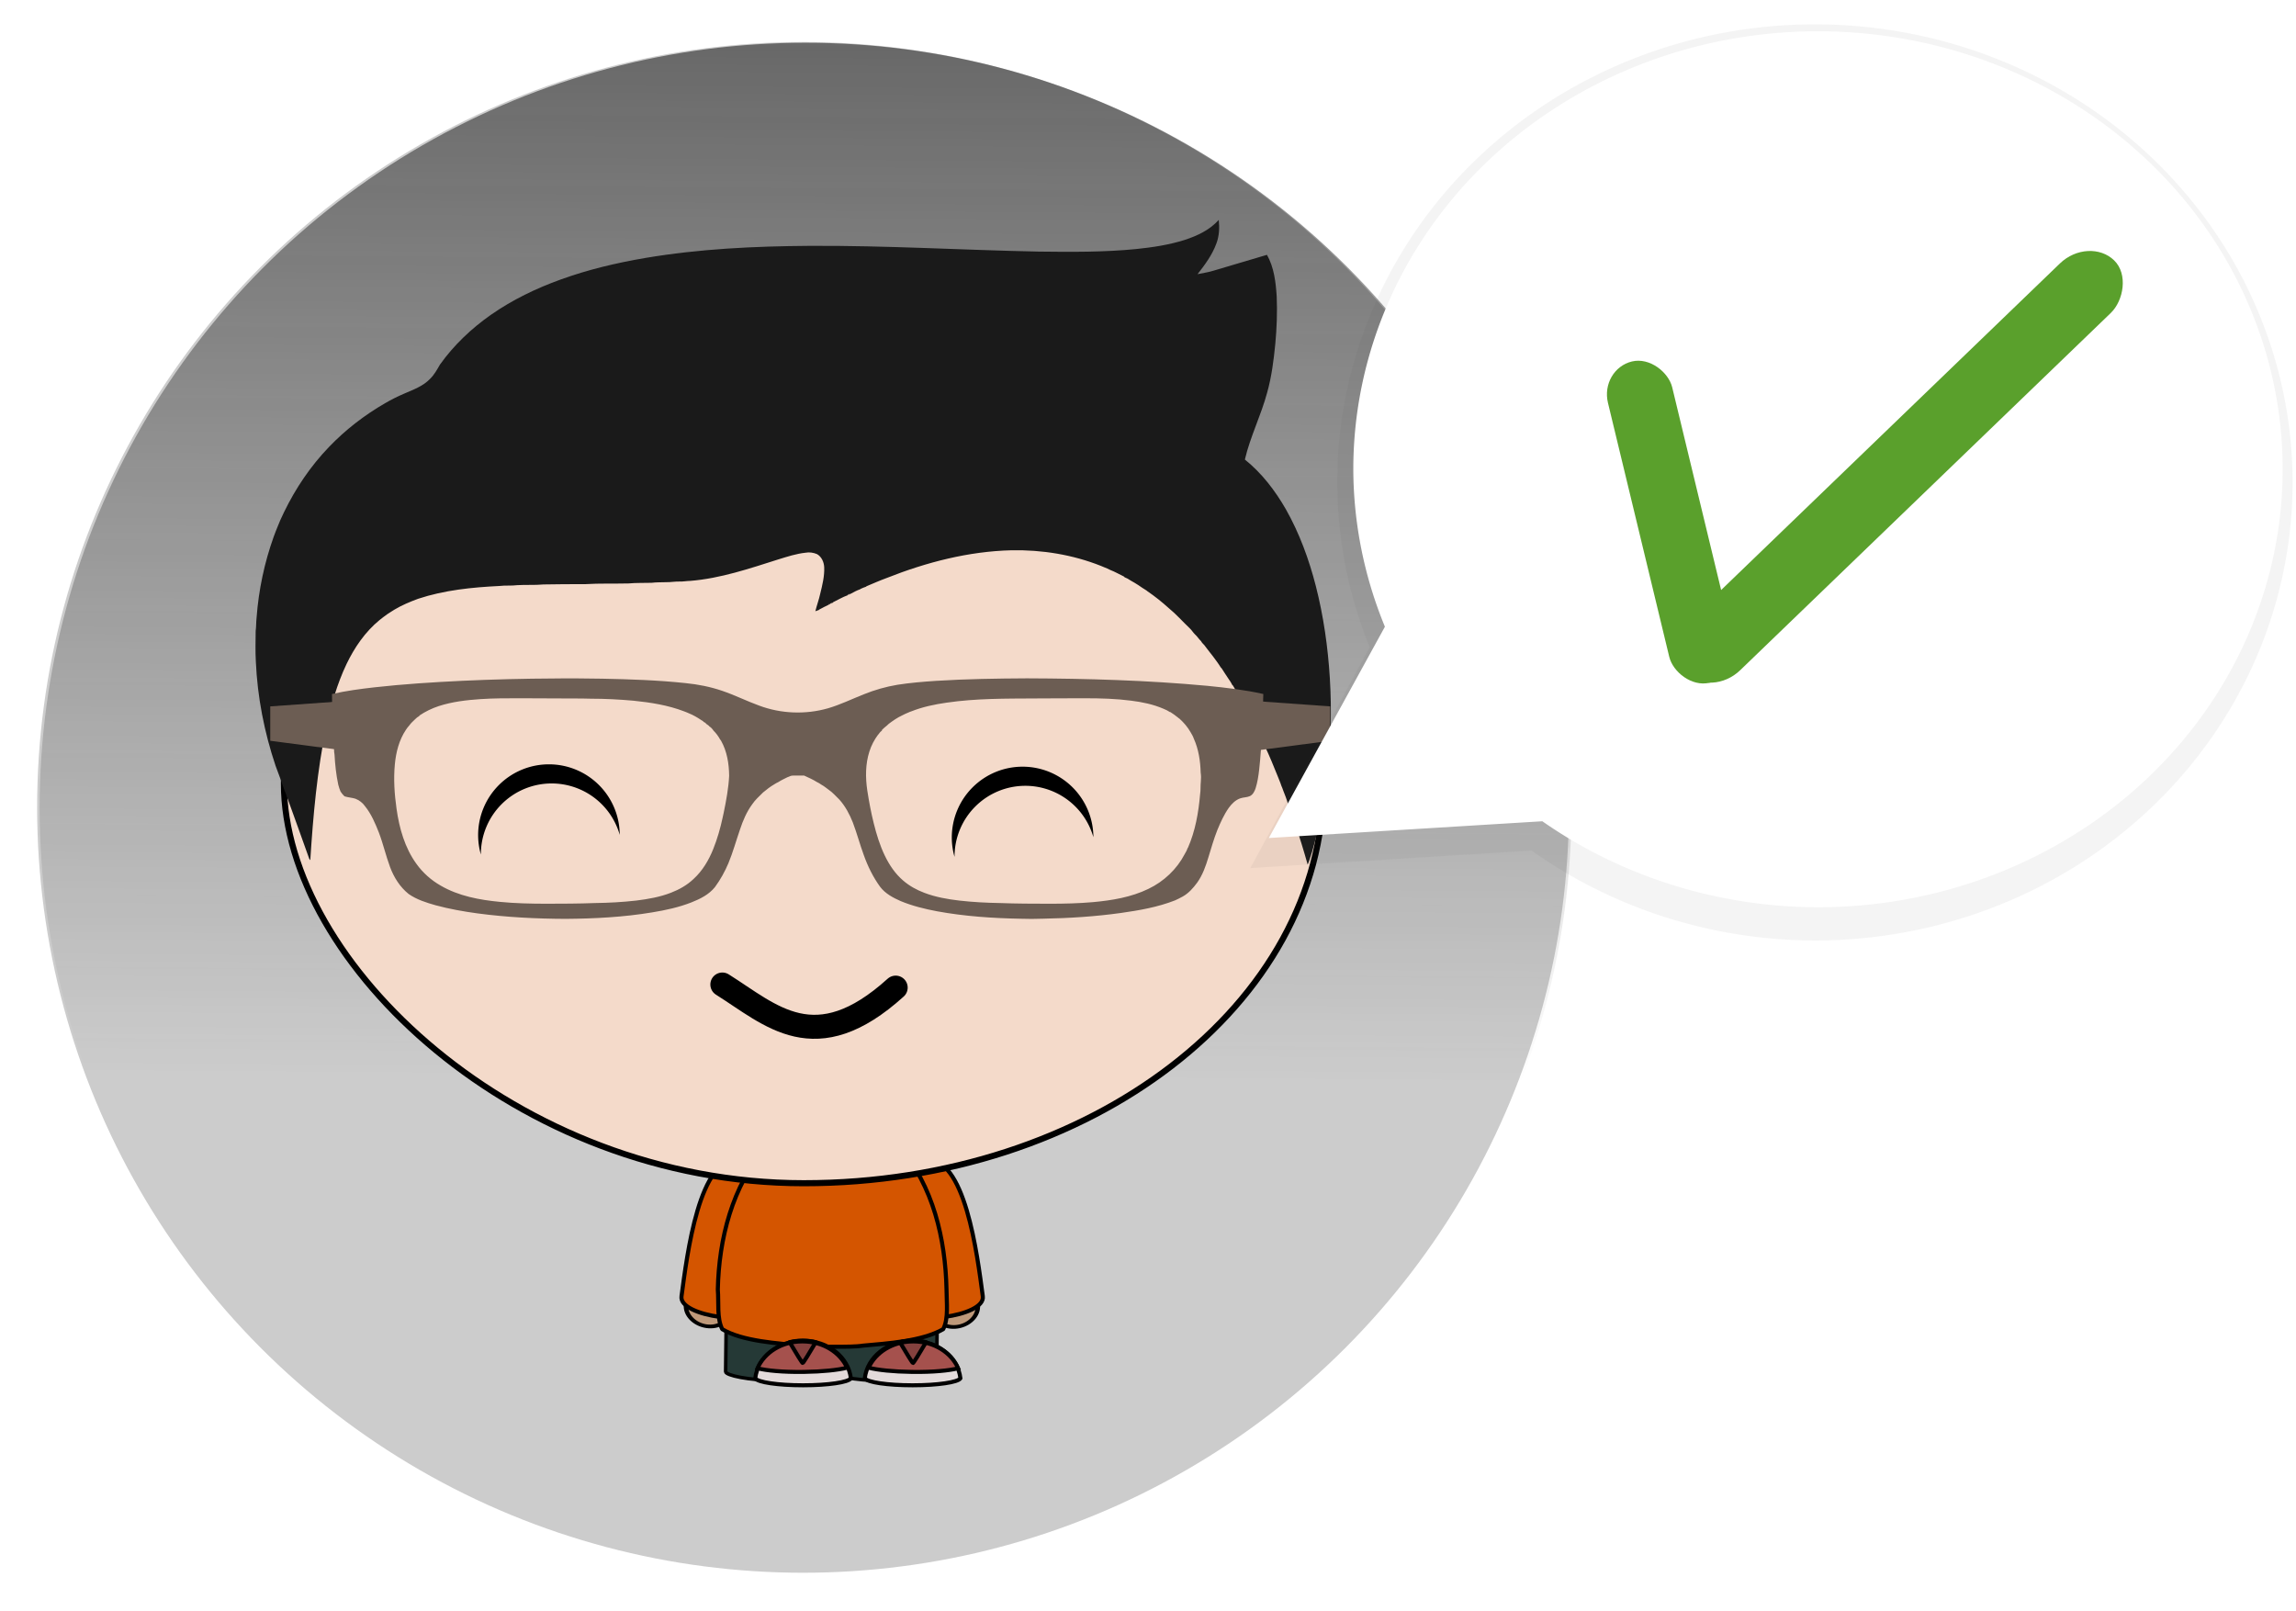 <?xml version="1.0" encoding="UTF-8" standalone="no"?>
<!-- Created with Inkscape (http://www.inkscape.org/) -->

<svg
   xmlns:dc="http://purl.org/dc/elements/1.1/"
   xmlns:cc="http://creativecommons.org/ns#"
   xmlns:rdf="http://www.w3.org/1999/02/22-rdf-syntax-ns#"
   xmlns:svg="http://www.w3.org/2000/svg"
   xmlns="http://www.w3.org/2000/svg"
   xmlns:xlink="http://www.w3.org/1999/xlink"
   xmlns:sodipodi="http://sodipodi.sourceforge.net/DTD/sodipodi-0.dtd"
   xmlns:inkscape="http://www.inkscape.org/namespaces/inkscape"
   width="186.928mm"
   height="131.175mm"
   viewBox="0 0 186.928 131.175"
   version="1.1"
   id="svg87"
   inkscape:version="0.92.1 r15371"
   sodipodi:docname="registration-confirmation.svg">
  <defs
     id="defs81">
    <linearGradient
       inkscape:collect="always"
       id="linearGradient1008">
      <stop
         style="stop-color:#1a1a1a;stop-opacity:1;"
         offset="0"
         id="stop1004" />
      <stop
         style="stop-color:#1a1a1a;stop-opacity:0;"
         offset="1"
         id="stop1006" />
    </linearGradient>
    <filter
       inkscape:collect="always"
       style="color-interpolation-filters:sRGB"
       id="filter7951-4"
       x="-0.011"
       width="1.022"
       y="-0.013"
       height="1.026">
      <feGaussianBlur
         inkscape:collect="always"
         stdDeviation="0.241"
         id="feGaussianBlur7953-0" />
    </filter>
    <linearGradient
       inkscape:collect="always"
       xlink:href="#linearGradient1008"
       id="linearGradient1010"
       x1="-65.078"
       y1="26.42"
       x2="-66.114"
       y2="171.563"
       gradientUnits="userSpaceOnUse"
       gradientTransform="matrix(1,0,0,0.999,68.001,88.751)" />
  </defs>
  <sodipodi:namedview
     id="base"
     pagecolor="#ffffff"
     bordercolor="#666666"
     borderopacity="1.0"
     inkscape:pageopacity="0.0"
     inkscape:pageshadow="2"
     inkscape:zoom="0.7"
     inkscape:cx="25.861401"
     inkscape:cy="503.58779"
     inkscape:document-units="mm"
     inkscape:current-layer="layer1"
     showgrid="false"
     inkscape:window-width="1855"
     inkscape:window-height="1056"
     inkscape:window-x="65"
     inkscape:window-y="24"
     inkscape:window-maximized="1" />
  <g
     inkscape:label="Calque 1"
     inkscape:groupmode="layer"
     id="layer1"
     transform="translate(0,-165.825)">
    <g
       id="g1212"
       transform="matrix(1.04,0,0,1.04,53.647,-16.978)">
      <ellipse
         ry="59.911"
         rx="59.959"
         cy="238.971"
         cx="11.283"
         id="path142-3-7"
         style="fill:#cccccc;fill-opacity:1;stroke-width:0.378" />
      <ellipse
         ry="59.911"
         rx="59.959"
         cy="239.029"
         cx="11.476"
         id="path142-3"
         style="fill:url(#linearGradient1010);fill-opacity:1;stroke-width:0.378" />
    </g>
    <g
       id="g122"
       transform="translate(137.964,85.339)">
      <ellipse
         style="fill:#be997a;fill-opacity:1;fill-rule:evenodd;stroke:#000000;stroke-width:0.336;stroke-linecap:round;stroke-linejoin:round;stroke-miterlimit:4;stroke-dasharray:none;stroke-dashoffset:0;stroke-opacity:1"
         id="path7002-6-6-8"
         transform="matrix(-0.892,0.452,0.63,0.777,0,0)"
         cx="184.304"
         cy="133.443"
         rx="1.623"
         ry="1.656" />
      <path
         style="fill:#d45500;fill-opacity:1;stroke:#000000;stroke-width:0.332px;stroke-linecap:butt;stroke-linejoin:miter;stroke-opacity:1"
         d="m -77.733,174.903 c -3.312,-0.448 -4.297,7.788 -4.745,11.099 -0.268,1.701 6.356,2.507 6.624,0.895 0.359,-3.311 1.432,-11.547 -1.879,-11.995 z"
         id="path7004-7-2-5"
         inkscape:connector-curvature="0"
         sodipodi:nodetypes="cccc"
         inkscape:transform-center-y="28.568747"
         inkscape:transform-center-x="8.543568" />
      <rect
         style="fill:#253936;fill-opacity:1;stroke:#000000;stroke-width:0.285;stroke-miterlimit:4;stroke-dasharray:none;stroke-opacity:1"
         id="rect7006-5-6-0"
         width="8.586"
         height="10.992"
         x="-68.023"
         y="182.667"
         rx="4.208"
         ry="0.683"
         transform="rotate(0.676)" />
      <rect
         transform="rotate(0.676)"
         ry="0.683"
         rx="4.208"
         y="182.757"
         x="-76.615"
         height="10.992"
         width="8.586"
         id="rect7010-5-1-9"
         style="fill:#253936;fill-opacity:1;stroke:#000000;stroke-width:0.285;stroke-miterlimit:4;stroke-dasharray:none;stroke-opacity:1" />
      <ellipse
         transform="matrix(0.892,0.452,-0.63,0.777,0,0)"
         id="path7058-2-8-6"
         style="fill:#be997a;fill-opacity:1;fill-rule:evenodd;stroke:#000000;stroke-width:0.336;stroke-linecap:round;stroke-linejoin:round;stroke-miterlimit:4;stroke-dasharray:none;stroke-dashoffset:0;stroke-opacity:1"
         cx="72.713"
         cy="198.411"
         rx="1.623"
         ry="1.656" />
      <path
         inkscape:transform-center-x="8.5435766"
         inkscape:transform-center-y="28.568747"
         sodipodi:nodetypes="cccc"
         inkscape:connector-curvature="0"
         id="path7060-9-7-3"
         d="m -62.695,174.903 c 3.312,-0.448 4.296,7.788 4.744,11.099 0.269,1.701 -6.355,2.507 -6.624,0.895 -0.358,-3.311 -1.432,-11.547 1.88,-11.995 z"
         style="fill:#d45500;fill-opacity:1;stroke:#000000;stroke-width:0.332;stroke-linecap:butt;stroke-linejoin:miter;stroke-miterlimit:4;stroke-dasharray:none;stroke-opacity:1" />
      <path
         style="fill:#d45500;fill-opacity:1;fill-rule:evenodd;stroke:#000000;stroke-width:0.332;stroke-linecap:round;stroke-linejoin:round;stroke-miterlimit:4;stroke-dasharray:none;stroke-dashoffset:0;stroke-opacity:1"
         d="m -70.124,170.965 c 0,0 0,0 -0.09,0 0,0 0,0 0,0 -0.09,0 -0.09,0 -0.09,0 v 0 c -2.058,0.178 -4.028,1.343 -5.281,2.864 -2.775,3.223 -3.85,7.52 -3.938,11.637 0.089,1.075 -0.09,2.328 0.358,3.223 1.611,0.985 4.565,1.164 6.534,1.343 0.537,0.09 1.432,0.09 2.328,0.09 v 0 c 0.09,0 0.179,0 0.268,0 0,0 0,0 0,0 0.895,0 1.79,0 2.328,-0.09 1.97,-0.178 4.834,-0.358 6.535,-1.343 0.448,-0.895 0.268,-2.148 0.268,-3.223 -0.09,-4.117 -1.075,-8.414 -3.849,-11.637 -1.254,-1.521 -3.223,-2.685 -5.282,-2.864 v 0 c 0,0 0,0 -0.089,0 z"
         id="path7014-1-9-8"
         inkscape:connector-curvature="0" />
      <rect
         rx="42.324"
         ry="32.554"
         y="111.715"
         x="-114.85"
         height="65.095"
         width="84.648"
         id="rect7020-2-2-5"
         style="fill:#f4daca;fill-opacity:1;fill-rule:evenodd;stroke:#000000;stroke-width:0.496;stroke-linecap:round;stroke-linejoin:round;stroke-miterlimit:4;stroke-dasharray:none;stroke-dashoffset:0;stroke-opacity:1" />
      <path
         sodipodi:nodetypes="cc"
         inkscape:connector-curvature="0"
         id="path7026-9-0-6"
         d="m -79.155,160.633 c 3.964,2.489 7.557,6.186 14.113,0.253"
         style="fill:none;stroke:#000000;stroke-width:1.953;stroke-linecap:round;stroke-linejoin:round;stroke-miterlimit:4;stroke-dasharray:none;stroke-opacity:1" />
      <path
         style="fill:#1a1a1a;fill-opacity:1;stroke-width:0.354"
         inkscape:connector-curvature="0"
         d="m -41.505,100.014 c 1.023,-0.333 2.036,-0.811 2.765,-1.625 0.071,0.637 0.039,1.299 -0.188,1.908 -0.336,0.931 -0.935,1.738 -1.54,2.51 0.435,-0.096 0.885,-0.152 1.306,-0.287 1.448,-0.425 2.896,-0.857 4.348,-1.289 0.581,1.03 0.719,2.241 0.793,3.395 0.053,1.275 0.006,2.56 -0.113,3.838 -0.131,1.331 -0.297,2.666 -0.659,3.962 -0.496,1.862 -1.381,3.593 -1.82,5.47 1.377,1.105 2.464,2.528 3.339,4.05 1.108,1.958 1.883,4.086 2.439,6.252 0.627,2.453 0.984,4.978 1.14,7.502 0.159,2.634 0.089,5.286 -0.212,7.906 -0.248,2.099 -0.637,4.185 -1.232,6.217 -0.124,0.347 -0.202,0.712 -0.361,1.048 -0.322,-1.144 -0.673,-2.287 -1.055,-3.413 -0.018,-0.057 -0.039,-0.11 -0.053,-0.163 -0.053,-0.159 -0.11,-0.322 -0.166,-0.478 -0.103,-0.312 -0.202,-0.62 -0.333,-0.924 -0.11,-0.347 -0.237,-0.69 -0.375,-1.027 -0.053,-0.142 -0.099,-0.287 -0.166,-0.428 -0.05,-0.145 -0.096,-0.29 -0.159,-0.428 -0.035,-0.092 -0.074,-0.184 -0.11,-0.276 -0.343,-0.853 -0.69,-1.706 -1.087,-2.542 -0.085,-0.237 -0.212,-0.464 -0.322,-0.697 -0.039,-0.074 -0.078,-0.149 -0.113,-0.22 -0.188,-0.446 -0.397,-0.885 -0.641,-1.296 -0.039,-0.074 -0.078,-0.145 -0.11,-0.216 -0.127,-0.241 -0.227,-0.485 -0.379,-0.705 -0.078,-0.166 -0.166,-0.336 -0.269,-0.485 -0.05,-0.096 -0.106,-0.188 -0.159,-0.273 -0.067,-0.127 -0.135,-0.262 -0.216,-0.375 -0.064,-0.12 -0.131,-0.227 -0.198,-0.336 -0.06,-0.096 -0.113,-0.188 -0.17,-0.287 -0.014,-0.018 -0.053,-0.057 -0.071,-0.074 -0.082,-0.184 -0.205,-0.347 -0.315,-0.513 -0.177,-0.276 -0.368,-0.542 -0.535,-0.818 -0.018,-0.018 -0.053,-0.057 -0.071,-0.074 -0.092,-0.159 -0.209,-0.312 -0.312,-0.464 -0.202,-0.29 -0.428,-0.574 -0.651,-0.857 -0.12,-0.173 -0.258,-0.319 -0.375,-0.492 -0.096,-0.103 -0.205,-0.202 -0.273,-0.333 -0.181,-0.166 -0.304,-0.386 -0.492,-0.549 -0.156,-0.149 -0.266,-0.347 -0.428,-0.496 -0.574,-0.542 -1.097,-1.144 -1.706,-1.639 -0.552,-0.499 -1.133,-0.963 -1.745,-1.381 -0.018,-0.014 -0.057,-0.046 -0.074,-0.06 -0.227,-0.135 -0.443,-0.283 -0.658,-0.432 -0.202,-0.124 -0.404,-0.258 -0.616,-0.368 -0.078,-0.057 -0.17,-0.11 -0.262,-0.163 -0.074,-0.032 -0.152,-0.067 -0.23,-0.103 -0.018,-0.018 -0.053,-0.057 -0.074,-0.071 -0.372,-0.173 -0.722,-0.386 -1.101,-0.528 -0.156,-0.082 -0.322,-0.156 -0.485,-0.216 -0.092,-0.039 -0.184,-0.074 -0.269,-0.113 -2.305,-0.917 -4.811,-1.324 -7.29,-1.275 -3.491,0.085 -6.925,0.974 -10.157,2.255 -0.563,0.205 -1.112,0.45 -1.664,0.68 l -0.004,0.025 c -0.163,0.046 -0.326,0.124 -0.478,0.191 l -0.011,0.021 c -0.294,0.099 -0.563,0.251 -0.832,0.397 -0.025,-0.006 -0.067,-0.006 -0.088,-0.011 v 0.078 c -0.025,-0.014 -0.081,-0.028 -0.106,-0.035 l 0.004,0.06 c -0.418,0.145 -0.797,0.382 -1.193,0.57 v 0.057 c -0.025,-0.006 -0.081,-0.028 -0.11,-0.035 v 0.085 c -0.028,-0.006 -0.081,-0.021 -0.106,-0.028 l -0.003,0.082 c -0.025,-0.004 -0.074,-0.014 -0.103,-0.021 l -0.007,0.05 c -0.273,0.12 -0.535,0.273 -0.804,0.411 l -0.011,0.025 c -0.099,0.035 -0.195,0.078 -0.294,0.106 0.113,-0.478 0.29,-0.938 0.393,-1.416 0.173,-0.708 0.358,-1.434 0.326,-2.17 -0.021,-0.414 -0.209,-0.853 -0.588,-1.066 -0.294,-0.12 -0.62,-0.173 -0.928,-0.113 -0.761,0.082 -1.494,0.322 -2.216,0.545 -2.344,0.743 -4.709,1.551 -7.176,1.749 -0.29,0.004 -0.574,0.064 -0.867,0.053 -0.354,-0.011 -0.712,0.06 -1.076,0.053 -0.4,0.018 -0.793,-0.004 -1.197,0.05 -0.627,0.021 -1.26,-0.006 -1.887,0.053 -1.179,0.028 -2.354,-0.014 -3.523,0.057 -1.14,-0.004 -2.273,0.006 -3.406,0.025 -0.708,0.067 -1.42,0.014 -2.117,0.057 -0.489,0.064 -0.974,0.006 -1.452,0.067 -2.237,0.11 -4.496,0.336 -6.631,1.044 -0.659,0.244 -1.321,0.52 -1.926,0.882 -0.202,0.12 -0.393,0.255 -0.598,0.382 -0.212,0.149 -0.418,0.312 -0.623,0.474 -1.165,0.956 -2.032,2.227 -2.68,3.576 -0.772,1.621 -1.264,3.363 -1.65,5.119 -0.747,3.569 -1.066,7.212 -1.299,10.844 -0.043,-0.042 -0.071,-0.082 -0.096,-0.138 -0.574,-1.604 -1.144,-3.208 -1.728,-4.811 -0.025,-0.053 -0.043,-0.106 -0.067,-0.156 -0.064,-0.205 -0.124,-0.407 -0.216,-0.595 -0.223,-0.669 -0.478,-1.321 -0.719,-1.979 -0.92,-2.737 -1.48,-5.601 -1.607,-8.486 -0.05,-0.828 -0.021,-1.664 -0.014,-2.492 0.05,-0.354 0.032,-0.719 0.074,-1.083 0.166,-2.248 0.637,-4.489 1.402,-6.613 0.06,-0.149 0.113,-0.287 0.163,-0.432 0.035,-0.092 0.074,-0.181 0.11,-0.273 0.039,-0.088 0.078,-0.177 0.11,-0.269 0.057,-0.127 0.11,-0.251 0.159,-0.382 0.099,-0.212 0.202,-0.418 0.297,-0.634 0.938,-1.933 2.153,-3.732 3.639,-5.279 1.352,-1.413 2.907,-2.613 4.599,-3.586 0.499,-0.294 1.02,-0.549 1.554,-0.779 0.736,-0.319 1.529,-0.602 2.092,-1.197 0.336,-0.329 0.57,-0.747 0.8,-1.154 1.133,-1.59 2.57,-2.949 4.16,-4.064 1.745,-1.218 3.678,-2.149 5.675,-2.868 2.223,-0.807 4.535,-1.352 6.861,-1.749 4.422,-0.751 8.908,-0.959 13.379,-0.991 6.231,-0.035 12.448,0.343 18.675,0.467 2.638,0.032 5.289,0.053 7.913,-0.205 1.345,-0.135 2.691,-0.34 3.983,-0.747 z"
         id="path5-2-1" />
      <g
         id="g4583-3-1"
         transform="matrix(0.091,0,0,0.091,-473.749,365.498)">
        <path
           style="fill:#e3dbdb;fill-opacity:1;stroke:#000000;stroke-width:3.6;stroke-linecap:round;stroke-linejoin:round;stroke-miterlimit:4;stroke-dasharray:none;stroke-opacity:1"
           d="m 4408.7,-1932.51 c 22.16,0 40.29,14.65 42.5,33.56 -2.18,3.51 -20.31,6.22 -42.5,6.22 h -0.56 c -22.19,0 -40.32,-2.71 -42.5,-6.22 2.21,-18.91 20.34,-33.56 42.5,-33.56 z"
           id="rect4016-3-7-7-5"
           inkscape:connector-curvature="0" />
        <path
           style="fill:#a5514d;fill-opacity:1;stroke:#000000;stroke-width:3.6;stroke-miterlimit:4;stroke-dasharray:none;stroke-opacity:1"
           d="m 4408.12,-1931.97 c 18.05,0 33.41,9.71 39.69,23.53 -8.35,2.06 -22.25,3.53 -38.13,3.72 l -1.87,0.03 c -17.17,0.2 -32.09,-1.14 -40.16,-3.28 6.14,-14.07 21.66,-24 39.91,-24 z"
           id="rect7010-5-0-5-9"
           inkscape:connector-curvature="0" />
        <path
           style="fill:#000000;fill-opacity:0.2;stroke:#000000;stroke-width:3.6;stroke-linecap:round;stroke-linejoin:round;stroke-miterlimit:4;stroke-dasharray:none;stroke-opacity:1"
           d="m 4408.37,-1932.65 c 3.96,0 7.78,0.48 11.42,1.35 -6.09,10.3 -11.2,18.64 -11.7,18.64 -0.52,0 -5.63,-8.34 -11.71,-18.64 3.62,-0.87 7.47,-1.35 11.42,-1.35 z"
           id="rect4016-3-7-5-9-8"
           inkscape:connector-curvature="0" />
      </g>
      <g
         id="g4578-2-4"
         transform="matrix(0.091,0,0,0.091,-473.749,365.498)">
        <path
           inkscape:connector-curvature="0"
           id="path4424-2-8"
           d="m 4506.14,-1932.51 c -22.16,0 -40.29,14.65 -42.5,33.56 2.18,3.51 20.31,6.22 42.5,6.22 h 0.56 c 22.19,0 40.32,-2.71 42.5,-6.22 -2.21,-18.91 -20.34,-33.56 -42.5,-33.56 z"
           style="fill:#e3dbdb;fill-opacity:1;stroke:#000000;stroke-width:3.6;stroke-linecap:round;stroke-linejoin:round;stroke-miterlimit:4;stroke-dasharray:none;stroke-opacity:1" />
        <path
           inkscape:connector-curvature="0"
           id="path4426-8-1"
           d="m 4506.72,-1931.97 c -18.05,0 -33.41,9.71 -39.69,23.53 8.35,2.06 22.25,3.53 38.13,3.72 l 1.87,0.03 c 17.17,0.2 32.09,-1.14 40.16,-3.28 -6.14,-14.07 -21.66,-24 -39.91,-24 z"
           style="fill:#a5514d;fill-opacity:1;stroke:#000000;stroke-width:3.6;stroke-miterlimit:4;stroke-dasharray:none;stroke-opacity:1" />
        <path
           inkscape:connector-curvature="0"
           id="path4428-9-0"
           d="m 4506.47,-1932.65 c -3.96,0 -7.78,0.48 -11.42,1.35 6.09,10.3 11.2,18.64 11.7,18.64 0.52,0 5.63,-8.34 11.71,-18.64 -3.62,-0.87 -7.47,-1.35 -11.42,-1.35 z"
           style="fill:#000000;fill-opacity:0.2;stroke:#000000;stroke-width:3.6;stroke-linecap:round;stroke-linejoin:round;stroke-miterlimit:4;stroke-dasharray:none;stroke-opacity:1" />
      </g>
      <g
         style="fill:#6c5d53"
         transform="matrix(0.354,0,0,0.354,-1761.63,909.655)"
         id="g4896-7-3">
        <path
           id="path7-3-0"
           d="m 4692.82,-2185.72 c 7.15,-0.33 14.3,-0.51 21.47,-0.54 3.63,-0.07 7.24,0.02 10.88,0.05 6.38,0.13 12.81,0.34 19.16,1.02 2.88,0.29 5.71,0.85 8.42,1.78 2.88,0.98 5.57,2.33 8.42,3.37 5.06,1.91 10.73,2.12 15.92,0.63 2.84,-0.84 5.47,-2.13 8.2,-3.21 2.47,-1 5.09,-1.75 7.73,-2.19 2.94,-0.46 5.88,-0.7 8.87,-0.9 6.96,-0.44 13.94,-0.54 20.91,-0.58 13.85,0.05 27.7,0.44 41.48,1.72 4.32,0.43 8.65,0.93 12.89,1.88 -0.17,5.79 -0.32,11.6 -0.95,17.37 -0.17,1.45 -0.38,2.91 -0.82,4.3 -0.24,0.71 -0.6,1.45 -1.29,1.8 -0.69,0.32 -1.47,0.27 -2.19,0.51 -1.13,0.37 -2.01,1.26 -2.68,2.18 -1.12,1.59 -1.91,3.36 -2.64,5.12 -0.82,2.07 -1.42,4.2 -2.07,6.31 -0.61,2.02 -1.33,4.06 -2.57,5.79 -0.91,1.24 -1.95,2.42 -3.3,3.18 -0.56,0.34 -1.19,0.6 -1.77,0.89 -3.99,1.57 -8.22,2.3 -12.44,2.9 -5.92,0.83 -11.95,1.21 -17.94,1.32 -1.74,0.07 -3.44,0.07 -5.17,0.01 -6.41,-0.12 -12.86,-0.55 -19.19,-1.71 -2.86,-0.54 -5.7,-1.23 -8.39,-2.35 -1.76,-0.77 -3.54,-1.73 -4.71,-3.27 -1.64,-2.26 -2.86,-4.76 -3.78,-7.35 -0.91,-2.47 -1.57,-5.01 -2.51,-7.47 -0.74,-1.88 -1.72,-3.71 -3.08,-5.24 -0.82,-0.78 -1.56,-1.67 -2.51,-2.3 -0.18,-0.15 -0.35,-0.28 -0.53,-0.4 -0.37,-0.31 -0.77,-0.54 -1.19,-0.79 -0.29,-0.22 -0.63,-0.41 -0.94,-0.55 -0.92,-0.59 -1.96,-1.03 -2.94,-1.49 -0.84,-0.01 -1.71,0 -2.54,0 -0.47,-0.03 -0.9,0.23 -1.33,0.39 -0.67,0.35 -1.4,0.66 -2.06,1.1 -0.32,0.14 -0.62,0.32 -0.91,0.5 -0.94,0.55 -1.8,1.21 -2.61,1.89 -0.87,0.88 -1.81,1.69 -2.48,2.7 -1.3,1.76 -2.16,3.8 -2.83,5.83 -0.89,2.58 -1.61,5.2 -2.65,7.72 -0.82,1.95 -1.86,3.82 -3.11,5.52 -1.38,1.72 -3.4,2.72 -5.4,3.51 -2.89,1.14 -5.96,1.8 -9.03,2.3 -6.58,1.1 -13.27,1.44 -19.93,1.49 -6.77,-0.03 -13.55,-0.36 -20.26,-1.26 -3.24,-0.44 -6.44,-1.01 -9.6,-1.86 -2.15,-0.61 -4.36,-1.3 -6.22,-2.6 -1.99,-1.59 -3.4,-3.83 -4.28,-6.21 -0.97,-2.61 -1.57,-5.3 -2.57,-7.92 -0.84,-2.13 -1.75,-4.29 -3.22,-6.1 -0.54,-0.78 -1.32,-1.33 -2.17,-1.68 -0.82,-0.25 -1.7,-0.29 -2.51,-0.55 -0.35,-0.33 -0.65,-0.68 -0.91,-1.1 -0.2,-0.51 -0.41,-1.03 -0.53,-1.58 -0.49,-2.3 -0.73,-4.62 -0.86,-6.94 -0.17,-0.77 -0.06,-1.58 -0.18,-2.35 -0.08,-0.79 -0.01,-1.59 -0.15,-2.39 -0.06,-0.97 -0.03,-1.97 -0.06,-2.94 -0.12,-1.19 -0.06,-2.39 -0.13,-3.6 -0.03,-0.86 -0.07,-1.75 -0.06,-2.63 3.22,-0.73 6.52,-1.17 9.8,-1.54 6.66,-0.74 13.35,-1.17 20.04,-1.49 m 4.24,4.21 c -3.22,0.22 -6.44,0.6 -9.53,1.6 -1.57,0.52 -3.09,1.25 -4.46,2.18 l 0.01,0.09 c -0.36,0.2 -0.68,0.43 -0.97,0.74 -0.45,0.45 -0.97,0.88 -1.34,1.43 -0.29,0.32 -0.55,0.64 -0.78,1 -1.58,2.36 -2.29,5.16 -2.55,7.92 -0.33,3.43 -0.09,6.89 0.39,10.28 0.63,4.46 1.9,8.96 4.57,12.64 1.47,2.05 3.38,3.75 5.59,5.01 4.11,2.39 8.9,3.28 13.59,3.73 3.52,0.35 7.06,0.42 10.59,0.43 3.79,-0.01 7.55,-0.01 11.32,-0.16 3.16,-0.04 6.34,-0.21 9.49,-0.57 2.72,-0.34 5.43,-0.81 7.96,-1.8 1.9,-0.73 3.71,-1.75 5.18,-3.15 2.08,-1.89 3.53,-4.36 4.55,-6.92 0.94,-2.35 1.62,-4.73 2.15,-7.19 0.09,-0.39 0.18,-0.78 0.26,-1.19 0.57,-2.79 1.1,-5.59 1.24,-8.44 -0.03,-2.77 -0.48,-5.61 -1.86,-8.07 -0.09,-0.1 -0.17,-0.23 -0.25,-0.34 -0.4,-0.73 -0.9,-1.4 -1.49,-1.98 -0.25,-0.39 -0.57,-0.76 -1.01,-1 l 0.05,-0.03 c -0.29,-0.22 -0.55,-0.45 -0.84,-0.61 l 0.05,-0.09 c -0.18,-0.09 -0.38,-0.22 -0.57,-0.3 l 0.01,-0.07 c -0.84,-0.56 -1.68,-1.1 -2.6,-1.55 -0.4,-0.18 -0.78,-0.36 -1.21,-0.53 -0.22,-0.09 -0.42,-0.18 -0.64,-0.25 -3.73,-1.43 -7.71,-2.05 -11.63,-2.45 -3.27,-0.29 -6.55,-0.46 -9.82,-0.46 -1.41,-0.07 -2.82,-0.03 -4.24,-0.05 -3.98,-0.01 -7.94,-0.04 -11.93,-0.05 -3.1,0 -6.19,-0.01 -9.28,0.2 m 107.34,0.8 c -2.79,0.4 -5.57,0.97 -8.2,2.02 -0.22,0.07 -0.45,0.15 -0.64,0.25 -0.52,0.2 -1,0.44 -1.47,0.68 -1.1,0.51 -2.1,1.21 -3.06,1.93 -0.15,0.13 -0.29,0.29 -0.44,0.41 -0.38,0.29 -0.74,0.61 -1.1,0.96 -0.01,0.07 -0.04,0.17 -0.06,0.22 -0.34,0.23 -0.57,0.53 -0.8,0.87 l -0.04,0.01 c -0.88,1.18 -1.57,2.49 -2.01,3.88 -0.93,2.89 -0.93,5.99 -0.49,8.96 0.39,2.53 0.86,5.05 1.48,7.54 0.64,2.57 1.41,5.1 2.57,7.5 1.03,2.13 2.39,4.14 4.19,5.68 1.43,1.24 3.12,2.17 4.88,2.83 2.6,0.99 5.34,1.47 8.1,1.79 3.08,0.35 6.16,0.51 9.26,0.56 3.85,0.15 7.69,0.15 11.54,0.16 3.3,0 6.62,-0.08 9.91,-0.37 4.35,-0.4 8.75,-1.12 12.73,-3.05 3.54,-1.69 6.53,-4.51 8.34,-7.99 0.27,-0.46 0.52,-0.89 0.67,-1.4 h 0.05 c 1.72,-3.9 2.46,-8.13 2.82,-12.34 0.16,-0.98 0.06,-1.97 0.17,-2.93 0.07,-0.69 0.07,-1.4 -0.04,-2.1 -0.06,-2.64 -0.48,-5.36 -1.57,-7.78 -0.18,-0.53 -0.46,-1.01 -0.74,-1.47 -0.66,-1.18 -1.55,-2.21 -2.55,-3.12 -0.13,-0.08 -0.26,-0.16 -0.36,-0.27 -0.56,-0.48 -1.15,-0.86 -1.75,-1.26 -0.03,0 -0.09,0 -0.12,-0.01 -0.44,-0.3 -0.93,-0.53 -1.44,-0.74 -2.37,-1.03 -4.91,-1.55 -7.46,-1.87 -3.46,-0.45 -6.96,-0.55 -10.45,-0.55 -3.88,-0.01 -7.77,0.03 -11.65,0.04 -6.77,0.04 -13.56,-0.02 -20.27,0.96 z"
           inkscape:connector-curvature="0"
           style="fill:#6c5d53;fill-opacity:1" />
        <path
           sodipodi:nodetypes="cccc"
           inkscape:connector-curvature="0"
           id="use4172-6-4"
           d="m 4672.03,-2181.5 -23.25,1.66 v 7.91 l 24.44,3.21"
           style="fill:#6c5d53;fill-opacity:1;stroke:none" />
        <path
           style="fill:#6c5d53;fill-opacity:1;stroke:none"
           d="m 4869.31,-2181.5 23.24,1.66 v 7.91 l -24.43,3.21"
           id="use4430-1-4"
           inkscape:connector-curvature="0"
           sodipodi:nodetypes="cccc" />
      </g>
      <path
         inkscape:connector-curvature="0"
         id="path7024-0-3-2-4"
         d="m -54.71,142.9 a 5.764,5.764 0 0 0 -5.764,5.764 5.764,5.764 0 0 0 0.224,1.582 5.764,5.764 0 0 1 -10e-4,-0.025 5.764,5.764 0 0 1 5.764,-5.764 5.764,5.764 0 0 1 5.541,4.182 5.764,5.764 0 0 0 -5.763,-5.739 z"
         style="fill:#000000;fill-opacity:1;fill-rule:evenodd;stroke:none;stroke-width:2.306" />
      <path
         inkscape:connector-curvature="0"
         id="path7024-0-3-7-9-4"
         d="m -93.273,142.708 a 5.764,5.764 0 0 0 -5.764,5.764 5.764,5.764 0 0 0 0.224,1.582 5.764,5.764 0 0 1 -0.001,-0.025 5.764,5.764 0 0 1 5.764,-5.764 5.764,5.764 0 0 1 5.541,4.182 5.764,5.764 0 0 0 -5.763,-5.739 z"
         style="fill:#000000;fill-opacity:1;fill-rule:evenodd;stroke:none;stroke-width:2.306" />
    </g>
    <g
       id="g7981"
       transform="matrix(1.903,0,0,1.901,24.911,-156.226)">
      <path
         transform="matrix(-0.864,0,0,0.879,114.314,131.656)"
         inkscape:connector-curvature="0"
         id="path7654-4-0-5"
         d="M 57.592,44.139 A 23.653,22.317 0 0 0 33.938,66.456 23.653,22.317 0 0 0 57.592,88.773 23.653,22.317 0 0 0 71.623,84.392 l 13.922,0.853 -5.908,-10.766 a 23.653,22.317 0 0 0 1.609,-8.023 23.653,22.317 0 0 0 -23.653,-22.317 z"
         style="opacity:0.244;fill:#4d4d4d;fill-opacity:1;stroke-width:0.396;stroke-miterlimit:4;stroke-dasharray:none;filter:url(#filter7951-4)" />
      <path
         inkscape:connector-curvature="0"
         id="path7654-9-9"
         d="m 64.687,170.75 a 19.88,18.757 0 0 1 19.88,18.757 19.88,18.757 0 0 1 -19.88,18.757 19.88,18.757 0 0 1 -11.793,-3.683 l -11.701,0.717 4.966,-9.048 a 19.88,18.757 0 0 1 -1.352,-6.743 19.88,18.757 0 0 1 19.88,-18.757 z"
         style="opacity:1;fill:#ffffff;fill-opacity:1;stroke-width:0.333;stroke-miterlimit:4;stroke-dasharray:none" />
    </g>
    <rect
       id="rect124-3"
       width="5.78"
       height="48.427"
       x="251.359"
       y="13.774"
       style="fill:#5aa02c;stroke-width:0.143"
       ry="3.261"
       transform="matrix(0.716,0.698,-0.72,0.694,0,0)"
       rx="2.89" />
    <rect
       style="fill:#5aa02c;stroke-width:0.171"
       id="rect152"
       width="5.381"
       height="26.905"
       x="80.658"
       y="220.973"
       rx="2.89"
       ry="2.815"
       transform="rotate(-13.569)" />
  </g>
</svg>
